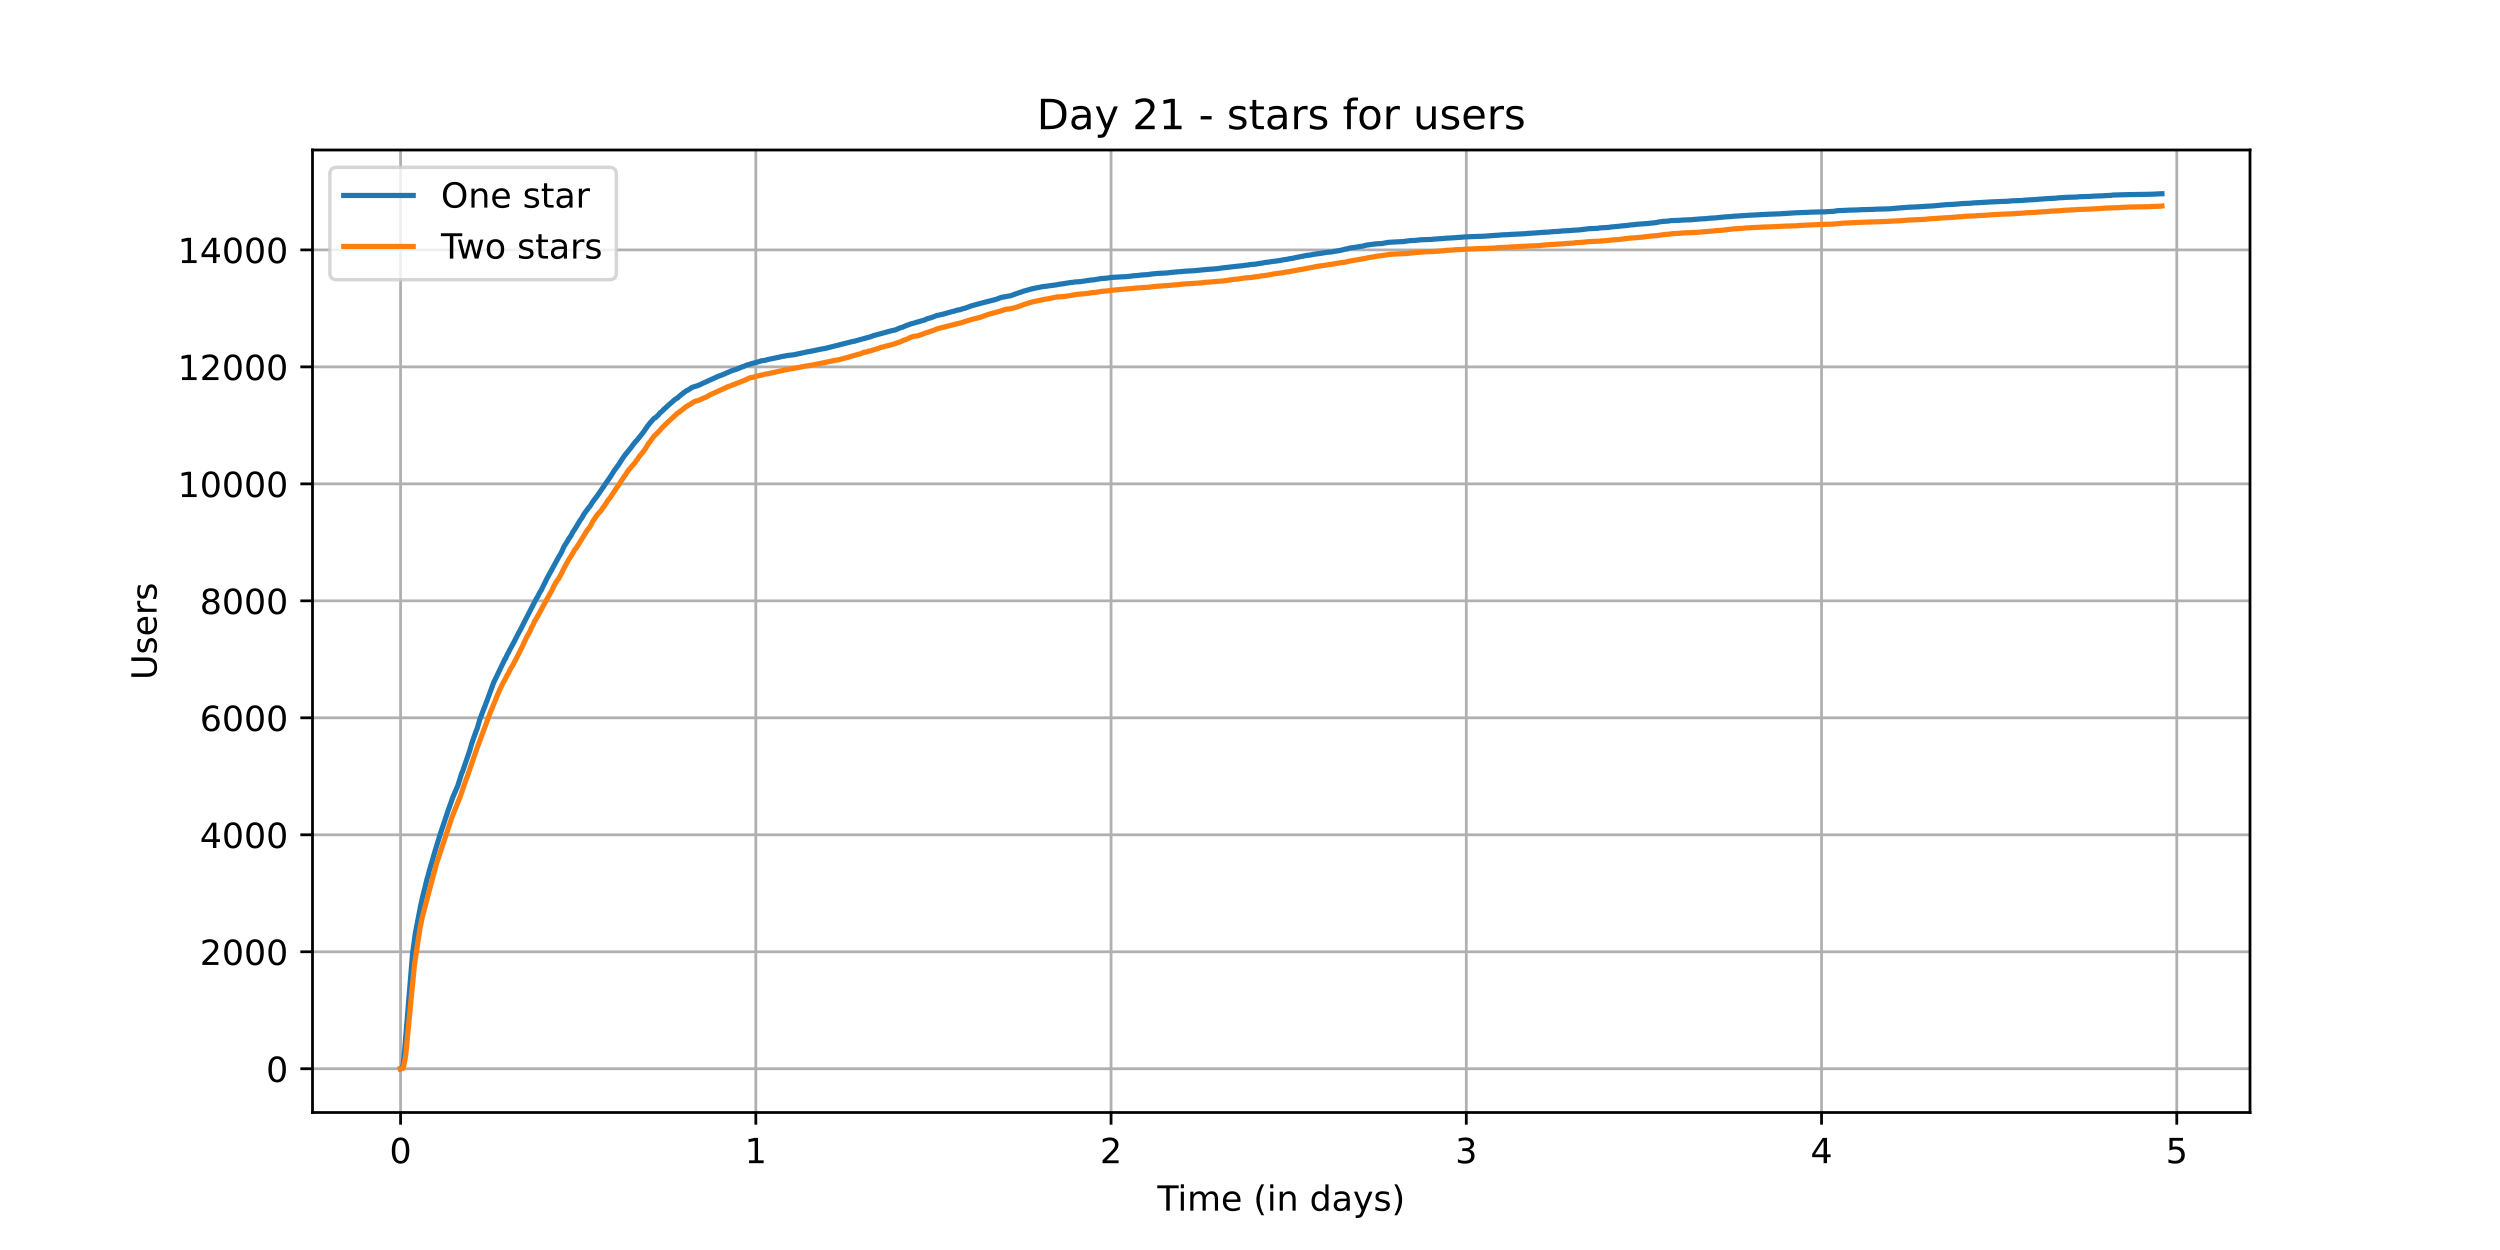 <?xml version="1.0" encoding="utf-8" standalone="no"?>
<!DOCTYPE svg PUBLIC "-//W3C//DTD SVG 1.1//EN"
  "http://www.w3.org/Graphics/SVG/1.1/DTD/svg11.dtd">
<!-- Created with matplotlib (https://matplotlib.org/) -->
<svg height="360pt" version="1.1" viewBox="0 0 720 360" width="720pt" xmlns="http://www.w3.org/2000/svg" xmlns:xlink="http://www.w3.org/1999/xlink">
 <defs>
  <style type="text/css">*{stroke-linecap:butt;stroke-linejoin:round;}</style>
 </defs>
 <g id="figure_1">
  <g id="patch_1">
   <path d="M 0 360 
L 720 360 
L 720 0 
L 0 0 
z
" style="fill:#ffffff;"/>
  </g>
  <g id="axes_1">
   <g id="patch_2">
    <path d="M 90 320.4 
L 648 320.4 
L 648 43.2 
L 90 43.2 
z
" style="fill:#ffffff;"/>
   </g>
   <g id="matplotlib.axis_1">
    <g id="xtick_1">
     <g id="line2d_1">
      <path clip-path="url(#pc4b1efb77f)" d="M 115.364 320.4 
L 115.364 43.2 
" style="fill:none;stroke:#b0b0b0;stroke-linecap:square;stroke-width:0.8;"/>
     </g>
     <g id="line2d_2">
      <defs>
       <path d="M 0 0 
L 0 3.5 
" id="maa2ecc9aa2" style="stroke:#000000;stroke-width:0.8;"/>
      </defs>
      <g>
       <use style="stroke:#000000;stroke-width:0.8;" x="115.364" xlink:href="#maa2ecc9aa2" y="320.4"/>
      </g>
     </g>
     <g id="text_1">
      <!-- 0 -->
      <g transform="translate(112.182 334.998)scale(0.1 -0.1)">
       <defs>
        <path d="M 31.781 66.406 
Q 24.172 66.406 20.328 58.906 
Q 16.5 51.422 16.5 36.375 
Q 16.5 21.391 20.328 13.891 
Q 24.172 6.391 31.781 6.391 
Q 39.453 6.391 43.281 13.891 
Q 47.125 21.391 47.125 36.375 
Q 47.125 51.422 43.281 58.906 
Q 39.453 66.406 31.781 66.406 
z
M 31.781 74.219 
Q 44.047 74.219 50.516 64.516 
Q 56.984 54.828 56.984 36.375 
Q 56.984 17.969 50.516 8.266 
Q 44.047 -1.422 31.781 -1.422 
Q 19.531 -1.422 13.062 8.266 
Q 6.594 17.969 6.594 36.375 
Q 6.594 54.828 13.062 64.516 
Q 19.531 74.219 31.781 74.219 
z
" id="DejaVuSans-48"/>
       </defs>
       <use xlink:href="#DejaVuSans-48"/>
      </g>
     </g>
    </g>
    <g id="xtick_2">
     <g id="line2d_3">
      <path clip-path="url(#pc4b1efb77f)" d="M 217.674 320.4 
L 217.674 43.2 
" style="fill:none;stroke:#b0b0b0;stroke-linecap:square;stroke-width:0.8;"/>
     </g>
     <g id="line2d_4">
      <g>
       <use style="stroke:#000000;stroke-width:0.8;" x="217.674" xlink:href="#maa2ecc9aa2" y="320.4"/>
      </g>
     </g>
     <g id="text_2">
      <!-- 1 -->
      <g transform="translate(214.492 334.998)scale(0.1 -0.1)">
       <defs>
        <path d="M 12.406 8.297 
L 28.516 8.297 
L 28.516 63.922 
L 10.984 60.406 
L 10.984 69.391 
L 28.422 72.906 
L 38.281 72.906 
L 38.281 8.297 
L 54.391 8.297 
L 54.391 0 
L 12.406 0 
z
" id="DejaVuSans-49"/>
       </defs>
       <use xlink:href="#DejaVuSans-49"/>
      </g>
     </g>
    </g>
    <g id="xtick_3">
     <g id="line2d_5">
      <path clip-path="url(#pc4b1efb77f)" d="M 319.984 320.4 
L 319.984 43.2 
" style="fill:none;stroke:#b0b0b0;stroke-linecap:square;stroke-width:0.8;"/>
     </g>
     <g id="line2d_6">
      <g>
       <use style="stroke:#000000;stroke-width:0.8;" x="319.984" xlink:href="#maa2ecc9aa2" y="320.4"/>
      </g>
     </g>
     <g id="text_3">
      <!-- 2 -->
      <g transform="translate(316.802 334.998)scale(0.1 -0.1)">
       <defs>
        <path d="M 19.188 8.297 
L 53.609 8.297 
L 53.609 0 
L 7.328 0 
L 7.328 8.297 
Q 12.938 14.109 22.625 23.891 
Q 32.328 33.688 34.812 36.531 
Q 39.547 41.844 41.422 45.531 
Q 43.312 49.219 43.312 52.781 
Q 43.312 58.594 39.234 62.25 
Q 35.156 65.922 28.609 65.922 
Q 23.969 65.922 18.812 64.312 
Q 13.672 62.703 7.812 59.422 
L 7.812 69.391 
Q 13.766 71.781 18.938 73 
Q 24.125 74.219 28.422 74.219 
Q 39.75 74.219 46.484 68.547 
Q 53.219 62.891 53.219 53.422 
Q 53.219 48.922 51.531 44.891 
Q 49.859 40.875 45.406 35.406 
Q 44.188 33.984 37.641 27.219 
Q 31.109 20.453 19.188 8.297 
z
" id="DejaVuSans-50"/>
       </defs>
       <use xlink:href="#DejaVuSans-50"/>
      </g>
     </g>
    </g>
    <g id="xtick_4">
     <g id="line2d_7">
      <path clip-path="url(#pc4b1efb77f)" d="M 422.294 320.4 
L 422.294 43.2 
" style="fill:none;stroke:#b0b0b0;stroke-linecap:square;stroke-width:0.8;"/>
     </g>
     <g id="line2d_8">
      <g>
       <use style="stroke:#000000;stroke-width:0.8;" x="422.294" xlink:href="#maa2ecc9aa2" y="320.4"/>
      </g>
     </g>
     <g id="text_4">
      <!-- 3 -->
      <g transform="translate(419.112 334.998)scale(0.1 -0.1)">
       <defs>
        <path d="M 40.578 39.312 
Q 47.656 37.797 51.625 33 
Q 55.609 28.219 55.609 21.188 
Q 55.609 10.406 48.188 4.484 
Q 40.766 -1.422 27.094 -1.422 
Q 22.516 -1.422 17.656 -0.516 
Q 12.797 0.391 7.625 2.203 
L 7.625 11.719 
Q 11.719 9.328 16.594 8.109 
Q 21.484 6.891 26.812 6.891 
Q 36.078 6.891 40.938 10.547 
Q 45.797 14.203 45.797 21.188 
Q 45.797 27.641 41.281 31.266 
Q 36.766 34.906 28.719 34.906 
L 20.219 34.906 
L 20.219 43.016 
L 29.109 43.016 
Q 36.375 43.016 40.234 45.922 
Q 44.094 48.828 44.094 54.297 
Q 44.094 59.906 40.109 62.906 
Q 36.141 65.922 28.719 65.922 
Q 24.656 65.922 20.016 65.031 
Q 15.375 64.156 9.812 62.312 
L 9.812 71.094 
Q 15.438 72.656 20.344 73.438 
Q 25.25 74.219 29.594 74.219 
Q 40.828 74.219 47.359 69.109 
Q 53.906 64.016 53.906 55.328 
Q 53.906 49.266 50.438 45.094 
Q 46.969 40.922 40.578 39.312 
z
" id="DejaVuSans-51"/>
       </defs>
       <use xlink:href="#DejaVuSans-51"/>
      </g>
     </g>
    </g>
    <g id="xtick_5">
     <g id="line2d_9">
      <path clip-path="url(#pc4b1efb77f)" d="M 524.604 320.4 
L 524.604 43.2 
" style="fill:none;stroke:#b0b0b0;stroke-linecap:square;stroke-width:0.8;"/>
     </g>
     <g id="line2d_10">
      <g>
       <use style="stroke:#000000;stroke-width:0.8;" x="524.604" xlink:href="#maa2ecc9aa2" y="320.4"/>
      </g>
     </g>
     <g id="text_5">
      <!-- 4 -->
      <g transform="translate(521.422 334.998)scale(0.1 -0.1)">
       <defs>
        <path d="M 37.797 64.312 
L 12.891 25.391 
L 37.797 25.391 
z
M 35.203 72.906 
L 47.609 72.906 
L 47.609 25.391 
L 58.016 25.391 
L 58.016 17.188 
L 47.609 17.188 
L 47.609 0 
L 37.797 0 
L 37.797 17.188 
L 4.891 17.188 
L 4.891 26.703 
z
" id="DejaVuSans-52"/>
       </defs>
       <use xlink:href="#DejaVuSans-52"/>
      </g>
     </g>
    </g>
    <g id="xtick_6">
     <g id="line2d_11">
      <path clip-path="url(#pc4b1efb77f)" d="M 626.913 320.4 
L 626.913 43.2 
" style="fill:none;stroke:#b0b0b0;stroke-linecap:square;stroke-width:0.8;"/>
     </g>
     <g id="line2d_12">
      <g>
       <use style="stroke:#000000;stroke-width:0.8;" x="626.913" xlink:href="#maa2ecc9aa2" y="320.4"/>
      </g>
     </g>
     <g id="text_6">
      <!-- 5 -->
      <g transform="translate(623.732 334.998)scale(0.1 -0.1)">
       <defs>
        <path d="M 10.797 72.906 
L 49.516 72.906 
L 49.516 64.594 
L 19.828 64.594 
L 19.828 46.734 
Q 21.969 47.469 24.109 47.828 
Q 26.266 48.188 28.422 48.188 
Q 40.625 48.188 47.75 41.5 
Q 54.891 34.812 54.891 23.391 
Q 54.891 11.625 47.562 5.094 
Q 40.234 -1.422 26.906 -1.422 
Q 22.312 -1.422 17.547 -0.641 
Q 12.797 0.141 7.719 1.703 
L 7.719 11.625 
Q 12.109 9.234 16.797 8.062 
Q 21.484 6.891 26.703 6.891 
Q 35.156 6.891 40.078 11.328 
Q 45.016 15.766 45.016 23.391 
Q 45.016 31 40.078 35.438 
Q 35.156 39.891 26.703 39.891 
Q 22.75 39.891 18.812 39.016 
Q 14.891 38.141 10.797 36.281 
z
" id="DejaVuSans-53"/>
       </defs>
       <use xlink:href="#DejaVuSans-53"/>
      </g>
     </g>
    </g>
    <g id="text_7">
     <!-- Time (in days) -->
     <g transform="translate(333.327 348.677)scale(0.1 -0.1)">
      <defs>
       <path d="M -0.297 72.906 
L 61.375 72.906 
L 61.375 64.594 
L 35.5 64.594 
L 35.5 0 
L 25.594 0 
L 25.594 64.594 
L -0.297 64.594 
z
" id="DejaVuSans-84"/>
       <path d="M 9.422 54.688 
L 18.406 54.688 
L 18.406 0 
L 9.422 0 
z
M 9.422 75.984 
L 18.406 75.984 
L 18.406 64.594 
L 9.422 64.594 
z
" id="DejaVuSans-105"/>
       <path d="M 52 44.188 
Q 55.375 50.25 60.062 53.125 
Q 64.75 56 71.094 56 
Q 79.641 56 84.281 50.016 
Q 88.922 44.047 88.922 33.016 
L 88.922 0 
L 79.891 0 
L 79.891 32.719 
Q 79.891 40.578 77.094 44.375 
Q 74.312 48.188 68.609 48.188 
Q 61.625 48.188 57.562 43.547 
Q 53.516 38.922 53.516 30.906 
L 53.516 0 
L 44.484 0 
L 44.484 32.719 
Q 44.484 40.625 41.703 44.406 
Q 38.922 48.188 33.109 48.188 
Q 26.219 48.188 22.156 43.531 
Q 18.109 38.875 18.109 30.906 
L 18.109 0 
L 9.078 0 
L 9.078 54.688 
L 18.109 54.688 
L 18.109 46.188 
Q 21.188 51.219 25.484 53.609 
Q 29.781 56 35.688 56 
Q 41.656 56 45.828 52.969 
Q 50 49.953 52 44.188 
z
" id="DejaVuSans-109"/>
       <path d="M 56.203 29.594 
L 56.203 25.203 
L 14.891 25.203 
Q 15.484 15.922 20.484 11.062 
Q 25.484 6.203 34.422 6.203 
Q 39.594 6.203 44.453 7.469 
Q 49.312 8.734 54.109 11.281 
L 54.109 2.781 
Q 49.266 0.734 44.188 -0.344 
Q 39.109 -1.422 33.891 -1.422 
Q 20.797 -1.422 13.156 6.188 
Q 5.516 13.812 5.516 26.812 
Q 5.516 40.234 12.766 48.109 
Q 20.016 56 32.328 56 
Q 43.359 56 49.781 48.891 
Q 56.203 41.797 56.203 29.594 
z
M 47.219 32.234 
Q 47.125 39.594 43.094 43.984 
Q 39.062 48.391 32.422 48.391 
Q 24.906 48.391 20.391 44.141 
Q 15.875 39.891 15.188 32.172 
z
" id="DejaVuSans-101"/>
       <path id="DejaVuSans-32"/>
       <path d="M 31 75.875 
Q 24.469 64.656 21.281 53.656 
Q 18.109 42.672 18.109 31.391 
Q 18.109 20.125 21.312 9.062 
Q 24.516 -2 31 -13.188 
L 23.188 -13.188 
Q 15.875 -1.703 12.234 9.375 
Q 8.594 20.453 8.594 31.391 
Q 8.594 42.281 12.203 53.312 
Q 15.828 64.359 23.188 75.875 
z
" id="DejaVuSans-40"/>
       <path d="M 54.891 33.016 
L 54.891 0 
L 45.906 0 
L 45.906 32.719 
Q 45.906 40.484 42.875 44.328 
Q 39.844 48.188 33.797 48.188 
Q 26.516 48.188 22.312 43.547 
Q 18.109 38.922 18.109 30.906 
L 18.109 0 
L 9.078 0 
L 9.078 54.688 
L 18.109 54.688 
L 18.109 46.188 
Q 21.344 51.125 25.703 53.562 
Q 30.078 56 35.797 56 
Q 45.219 56 50.047 50.172 
Q 54.891 44.344 54.891 33.016 
z
" id="DejaVuSans-110"/>
       <path d="M 45.406 46.391 
L 45.406 75.984 
L 54.391 75.984 
L 54.391 0 
L 45.406 0 
L 45.406 8.203 
Q 42.578 3.328 38.25 0.953 
Q 33.938 -1.422 27.875 -1.422 
Q 17.969 -1.422 11.734 6.484 
Q 5.516 14.406 5.516 27.297 
Q 5.516 40.188 11.734 48.094 
Q 17.969 56 27.875 56 
Q 33.938 56 38.25 53.625 
Q 42.578 51.266 45.406 46.391 
z
M 14.797 27.297 
Q 14.797 17.391 18.875 11.75 
Q 22.953 6.109 30.078 6.109 
Q 37.203 6.109 41.297 11.75 
Q 45.406 17.391 45.406 27.297 
Q 45.406 37.203 41.297 42.844 
Q 37.203 48.484 30.078 48.484 
Q 22.953 48.484 18.875 42.844 
Q 14.797 37.203 14.797 27.297 
z
" id="DejaVuSans-100"/>
       <path d="M 34.281 27.484 
Q 23.391 27.484 19.188 25 
Q 14.984 22.516 14.984 16.5 
Q 14.984 11.719 18.141 8.906 
Q 21.297 6.109 26.703 6.109 
Q 34.188 6.109 38.703 11.406 
Q 43.219 16.703 43.219 25.484 
L 43.219 27.484 
z
M 52.203 31.203 
L 52.203 0 
L 43.219 0 
L 43.219 8.297 
Q 40.141 3.328 35.547 0.953 
Q 30.953 -1.422 24.312 -1.422 
Q 15.922 -1.422 10.953 3.297 
Q 6 8.016 6 15.922 
Q 6 25.141 12.172 29.828 
Q 18.359 34.516 30.609 34.516 
L 43.219 34.516 
L 43.219 35.406 
Q 43.219 41.609 39.141 45 
Q 35.062 48.391 27.688 48.391 
Q 23 48.391 18.547 47.266 
Q 14.109 46.141 10.016 43.891 
L 10.016 52.203 
Q 14.938 54.109 19.578 55.047 
Q 24.219 56 28.609 56 
Q 40.484 56 46.344 49.844 
Q 52.203 43.703 52.203 31.203 
z
" id="DejaVuSans-97"/>
       <path d="M 32.172 -5.078 
Q 28.375 -14.844 24.75 -17.812 
Q 21.141 -20.797 15.094 -20.797 
L 7.906 -20.797 
L 7.906 -13.281 
L 13.188 -13.281 
Q 16.891 -13.281 18.938 -11.516 
Q 21 -9.766 23.484 -3.219 
L 25.094 0.875 
L 2.984 54.688 
L 12.5 54.688 
L 29.594 11.922 
L 46.688 54.688 
L 56.203 54.688 
z
" id="DejaVuSans-121"/>
       <path d="M 44.281 53.078 
L 44.281 44.578 
Q 40.484 46.531 36.375 47.5 
Q 32.281 48.484 27.875 48.484 
Q 21.188 48.484 17.844 46.438 
Q 14.5 44.391 14.5 40.281 
Q 14.5 37.156 16.891 35.375 
Q 19.281 33.594 26.516 31.984 
L 29.594 31.297 
Q 39.156 29.25 43.188 25.516 
Q 47.219 21.781 47.219 15.094 
Q 47.219 7.469 41.188 3.016 
Q 35.156 -1.422 24.609 -1.422 
Q 20.219 -1.422 15.453 -0.562 
Q 10.688 0.297 5.422 2 
L 5.422 11.281 
Q 10.406 8.688 15.234 7.391 
Q 20.062 6.109 24.812 6.109 
Q 31.156 6.109 34.562 8.281 
Q 37.984 10.453 37.984 14.406 
Q 37.984 18.062 35.516 20.016 
Q 33.062 21.969 24.703 23.781 
L 21.578 24.516 
Q 13.234 26.266 9.516 29.906 
Q 5.812 33.547 5.812 39.891 
Q 5.812 47.609 11.281 51.797 
Q 16.75 56 26.812 56 
Q 31.781 56 36.172 55.266 
Q 40.578 54.547 44.281 53.078 
z
" id="DejaVuSans-115"/>
       <path d="M 8.016 75.875 
L 15.828 75.875 
Q 23.141 64.359 26.781 53.312 
Q 30.422 42.281 30.422 31.391 
Q 30.422 20.453 26.781 9.375 
Q 23.141 -1.703 15.828 -13.188 
L 8.016 -13.188 
Q 14.5 -2 17.703 9.062 
Q 20.906 20.125 20.906 31.391 
Q 20.906 42.672 17.703 53.656 
Q 14.5 64.656 8.016 75.875 
z
" id="DejaVuSans-41"/>
      </defs>
      <use xlink:href="#DejaVuSans-84"/>
      <use x="57.959" xlink:href="#DejaVuSans-105"/>
      <use x="85.742" xlink:href="#DejaVuSans-109"/>
      <use x="183.154" xlink:href="#DejaVuSans-101"/>
      <use x="244.678" xlink:href="#DejaVuSans-32"/>
      <use x="276.465" xlink:href="#DejaVuSans-40"/>
      <use x="315.479" xlink:href="#DejaVuSans-105"/>
      <use x="343.262" xlink:href="#DejaVuSans-110"/>
      <use x="406.641" xlink:href="#DejaVuSans-32"/>
      <use x="438.428" xlink:href="#DejaVuSans-100"/>
      <use x="501.904" xlink:href="#DejaVuSans-97"/>
      <use x="563.184" xlink:href="#DejaVuSans-121"/>
      <use x="622.363" xlink:href="#DejaVuSans-115"/>
      <use x="674.463" xlink:href="#DejaVuSans-41"/>
     </g>
    </g>
   </g>
   <g id="matplotlib.axis_2">
    <g id="ytick_1">
     <g id="line2d_13">
      <path clip-path="url(#pc4b1efb77f)" d="M 90 307.8 
L 648 307.8 
" style="fill:none;stroke:#b0b0b0;stroke-linecap:square;stroke-width:0.8;"/>
     </g>
     <g id="line2d_14">
      <defs>
       <path d="M 0 0 
L -3.5 0 
" id="m8844f84d2e" style="stroke:#000000;stroke-width:0.8;"/>
      </defs>
      <g>
       <use style="stroke:#000000;stroke-width:0.8;" x="90" xlink:href="#m8844f84d2e" y="307.8"/>
      </g>
     </g>
     <g id="text_8">
      <!-- 0 -->
      <g transform="translate(76.638 311.599)scale(0.1 -0.1)">
       <use xlink:href="#DejaVuSans-48"/>
      </g>
     </g>
    </g>
    <g id="ytick_2">
     <g id="line2d_15">
      <path clip-path="url(#pc4b1efb77f)" d="M 90 274.11 
L 648 274.11 
" style="fill:none;stroke:#b0b0b0;stroke-linecap:square;stroke-width:0.8;"/>
     </g>
     <g id="line2d_16">
      <g>
       <use style="stroke:#000000;stroke-width:0.8;" x="90" xlink:href="#m8844f84d2e" y="274.11"/>
      </g>
     </g>
     <g id="text_9">
      <!-- 2000 -->
      <g transform="translate(57.55 277.909)scale(0.1 -0.1)">
       <use xlink:href="#DejaVuSans-50"/>
       <use x="63.623" xlink:href="#DejaVuSans-48"/>
       <use x="127.246" xlink:href="#DejaVuSans-48"/>
       <use x="190.869" xlink:href="#DejaVuSans-48"/>
      </g>
     </g>
    </g>
    <g id="ytick_3">
     <g id="line2d_17">
      <path clip-path="url(#pc4b1efb77f)" d="M 90 240.42 
L 648 240.42 
" style="fill:none;stroke:#b0b0b0;stroke-linecap:square;stroke-width:0.8;"/>
     </g>
     <g id="line2d_18">
      <g>
       <use style="stroke:#000000;stroke-width:0.8;" x="90" xlink:href="#m8844f84d2e" y="240.42"/>
      </g>
     </g>
     <g id="text_10">
      <!-- 4000 -->
      <g transform="translate(57.55 244.22)scale(0.1 -0.1)">
       <use xlink:href="#DejaVuSans-52"/>
       <use x="63.623" xlink:href="#DejaVuSans-48"/>
       <use x="127.246" xlink:href="#DejaVuSans-48"/>
       <use x="190.869" xlink:href="#DejaVuSans-48"/>
      </g>
     </g>
    </g>
    <g id="ytick_4">
     <g id="line2d_19">
      <path clip-path="url(#pc4b1efb77f)" d="M 90 206.73 
L 648 206.73 
" style="fill:none;stroke:#b0b0b0;stroke-linecap:square;stroke-width:0.8;"/>
     </g>
     <g id="line2d_20">
      <g>
       <use style="stroke:#000000;stroke-width:0.8;" x="90" xlink:href="#m8844f84d2e" y="206.73"/>
      </g>
     </g>
     <g id="text_11">
      <!-- 6000 -->
      <g transform="translate(57.55 210.53)scale(0.1 -0.1)">
       <defs>
        <path d="M 33.016 40.375 
Q 26.375 40.375 22.484 35.828 
Q 18.609 31.297 18.609 23.391 
Q 18.609 15.531 22.484 10.953 
Q 26.375 6.391 33.016 6.391 
Q 39.656 6.391 43.531 10.953 
Q 47.406 15.531 47.406 23.391 
Q 47.406 31.297 43.531 35.828 
Q 39.656 40.375 33.016 40.375 
z
M 52.594 71.297 
L 52.594 62.312 
Q 48.875 64.062 45.094 64.984 
Q 41.312 65.922 37.594 65.922 
Q 27.828 65.922 22.672 59.328 
Q 17.531 52.734 16.797 39.406 
Q 19.672 43.656 24.016 45.922 
Q 28.375 48.188 33.594 48.188 
Q 44.578 48.188 50.953 41.516 
Q 57.328 34.859 57.328 23.391 
Q 57.328 12.156 50.688 5.359 
Q 44.047 -1.422 33.016 -1.422 
Q 20.359 -1.422 13.672 8.266 
Q 6.984 17.969 6.984 36.375 
Q 6.984 53.656 15.188 63.938 
Q 23.391 74.219 37.203 74.219 
Q 40.922 74.219 44.703 73.484 
Q 48.484 72.75 52.594 71.297 
z
" id="DejaVuSans-54"/>
       </defs>
       <use xlink:href="#DejaVuSans-54"/>
       <use x="63.623" xlink:href="#DejaVuSans-48"/>
       <use x="127.246" xlink:href="#DejaVuSans-48"/>
       <use x="190.869" xlink:href="#DejaVuSans-48"/>
      </g>
     </g>
    </g>
    <g id="ytick_5">
     <g id="line2d_21">
      <path clip-path="url(#pc4b1efb77f)" d="M 90 173.041 
L 648 173.041 
" style="fill:none;stroke:#b0b0b0;stroke-linecap:square;stroke-width:0.8;"/>
     </g>
     <g id="line2d_22">
      <g>
       <use style="stroke:#000000;stroke-width:0.8;" x="90" xlink:href="#m8844f84d2e" y="173.041"/>
      </g>
     </g>
     <g id="text_12">
      <!-- 8000 -->
      <g transform="translate(57.55 176.84)scale(0.1 -0.1)">
       <defs>
        <path d="M 31.781 34.625 
Q 24.75 34.625 20.719 30.859 
Q 16.703 27.094 16.703 20.516 
Q 16.703 13.922 20.719 10.156 
Q 24.75 6.391 31.781 6.391 
Q 38.812 6.391 42.859 10.172 
Q 46.922 13.969 46.922 20.516 
Q 46.922 27.094 42.891 30.859 
Q 38.875 34.625 31.781 34.625 
z
M 21.922 38.812 
Q 15.578 40.375 12.031 44.719 
Q 8.5 49.078 8.5 55.328 
Q 8.5 64.062 14.719 69.141 
Q 20.953 74.219 31.781 74.219 
Q 42.672 74.219 48.875 69.141 
Q 55.078 64.062 55.078 55.328 
Q 55.078 49.078 51.531 44.719 
Q 48 40.375 41.703 38.812 
Q 48.828 37.156 52.797 32.312 
Q 56.781 27.484 56.781 20.516 
Q 56.781 9.906 50.312 4.234 
Q 43.844 -1.422 31.781 -1.422 
Q 19.734 -1.422 13.25 4.234 
Q 6.781 9.906 6.781 20.516 
Q 6.781 27.484 10.781 32.312 
Q 14.797 37.156 21.922 38.812 
z
M 18.312 54.391 
Q 18.312 48.734 21.844 45.562 
Q 25.391 42.391 31.781 42.391 
Q 38.141 42.391 41.719 45.562 
Q 45.312 48.734 45.312 54.391 
Q 45.312 60.062 41.719 63.234 
Q 38.141 66.406 31.781 66.406 
Q 25.391 66.406 21.844 63.234 
Q 18.312 60.062 18.312 54.391 
z
" id="DejaVuSans-56"/>
       </defs>
       <use xlink:href="#DejaVuSans-56"/>
       <use x="63.623" xlink:href="#DejaVuSans-48"/>
       <use x="127.246" xlink:href="#DejaVuSans-48"/>
       <use x="190.869" xlink:href="#DejaVuSans-48"/>
      </g>
     </g>
    </g>
    <g id="ytick_6">
     <g id="line2d_23">
      <path clip-path="url(#pc4b1efb77f)" d="M 90 139.351 
L 648 139.351 
" style="fill:none;stroke:#b0b0b0;stroke-linecap:square;stroke-width:0.8;"/>
     </g>
     <g id="line2d_24">
      <g>
       <use style="stroke:#000000;stroke-width:0.8;" x="90" xlink:href="#m8844f84d2e" y="139.351"/>
      </g>
     </g>
     <g id="text_13">
      <!-- 10000 -->
      <g transform="translate(51.188 143.15)scale(0.1 -0.1)">
       <use xlink:href="#DejaVuSans-49"/>
       <use x="63.623" xlink:href="#DejaVuSans-48"/>
       <use x="127.246" xlink:href="#DejaVuSans-48"/>
       <use x="190.869" xlink:href="#DejaVuSans-48"/>
       <use x="254.492" xlink:href="#DejaVuSans-48"/>
      </g>
     </g>
    </g>
    <g id="ytick_7">
     <g id="line2d_25">
      <path clip-path="url(#pc4b1efb77f)" d="M 90 105.661 
L 648 105.661 
" style="fill:none;stroke:#b0b0b0;stroke-linecap:square;stroke-width:0.8;"/>
     </g>
     <g id="line2d_26">
      <g>
       <use style="stroke:#000000;stroke-width:0.8;" x="90" xlink:href="#m8844f84d2e" y="105.661"/>
      </g>
     </g>
     <g id="text_14">
      <!-- 12000 -->
      <g transform="translate(51.188 109.46)scale(0.1 -0.1)">
       <use xlink:href="#DejaVuSans-49"/>
       <use x="63.623" xlink:href="#DejaVuSans-50"/>
       <use x="127.246" xlink:href="#DejaVuSans-48"/>
       <use x="190.869" xlink:href="#DejaVuSans-48"/>
       <use x="254.492" xlink:href="#DejaVuSans-48"/>
      </g>
     </g>
    </g>
    <g id="ytick_8">
     <g id="line2d_27">
      <path clip-path="url(#pc4b1efb77f)" d="M 90 71.971 
L 648 71.971 
" style="fill:none;stroke:#b0b0b0;stroke-linecap:square;stroke-width:0.8;"/>
     </g>
     <g id="line2d_28">
      <g>
       <use style="stroke:#000000;stroke-width:0.8;" x="90" xlink:href="#m8844f84d2e" y="71.971"/>
      </g>
     </g>
     <g id="text_15">
      <!-- 14000 -->
      <g transform="translate(51.188 75.77)scale(0.1 -0.1)">
       <use xlink:href="#DejaVuSans-49"/>
       <use x="63.623" xlink:href="#DejaVuSans-52"/>
       <use x="127.246" xlink:href="#DejaVuSans-48"/>
       <use x="190.869" xlink:href="#DejaVuSans-48"/>
       <use x="254.492" xlink:href="#DejaVuSans-48"/>
      </g>
     </g>
    </g>
    <g id="text_16">
     <!-- Users -->
     <g transform="translate(45.108 195.801)rotate(-90)scale(0.1 -0.1)">
      <defs>
       <path d="M 8.688 72.906 
L 18.609 72.906 
L 18.609 28.609 
Q 18.609 16.891 22.844 11.734 
Q 27.094 6.594 36.625 6.594 
Q 46.094 6.594 50.344 11.734 
Q 54.594 16.891 54.594 28.609 
L 54.594 72.906 
L 64.5 72.906 
L 64.5 27.391 
Q 64.5 13.141 57.438 5.859 
Q 50.391 -1.422 36.625 -1.422 
Q 22.797 -1.422 15.734 5.859 
Q 8.688 13.141 8.688 27.391 
z
" id="DejaVuSans-85"/>
       <path d="M 41.109 46.297 
Q 39.594 47.172 37.812 47.578 
Q 36.031 48 33.891 48 
Q 26.266 48 22.188 43.047 
Q 18.109 38.094 18.109 28.812 
L 18.109 0 
L 9.078 0 
L 9.078 54.688 
L 18.109 54.688 
L 18.109 46.188 
Q 20.953 51.172 25.484 53.578 
Q 30.031 56 36.531 56 
Q 37.453 56 38.578 55.875 
Q 39.703 55.766 41.062 55.516 
z
" id="DejaVuSans-114"/>
      </defs>
      <use xlink:href="#DejaVuSans-85"/>
      <use x="73.193" xlink:href="#DejaVuSans-115"/>
      <use x="125.293" xlink:href="#DejaVuSans-101"/>
      <use x="186.816" xlink:href="#DejaVuSans-114"/>
      <use x="227.93" xlink:href="#DejaVuSans-115"/>
     </g>
    </g>
   </g>
   <g id="line2d_29">
    <path clip-path="url(#pc4b1efb77f)" d="M 115.364 307.8 
L 115.78 307.716 
L 115.85 307.648 
L 116.132 306.452 
L 116.484 303.168 
L 118.809 274.733 
L 119.584 268.972 
L 121.133 260.937 
L 121.766 258.057 
L 122.189 256.44 
L 123.033 252.97 
L 123.315 252.094 
L 123.597 250.915 
L 124.09 249.247 
L 124.441 248.118 
L 124.793 246.805 
L 125.708 243.756 
L 126.836 240.067 
L 127.187 239.056 
L 129.159 233.126 
L 129.3 232.773 
L 130.426 229.572 
L 130.637 229.101 
L 131.834 226.321 
L 132.608 223.845 
L 133.031 222.531 
L 133.242 222.16 
L 133.595 221.066 
L 134.932 217.191 
L 135.213 216.383 
L 135.847 214.176 
L 136.129 213.351 
L 137.185 210.369 
L 137.396 209.914 
L 138.176 207.236 
L 139.514 203.682 
L 139.584 203.597 
L 139.937 202.62 
L 140.218 201.896 
L 142.26 196.337 
L 142.401 196.118 
L 145.429 189.801 
L 145.57 189.717 
L 146.063 188.555 
L 146.415 187.965 
L 146.767 187.224 
L 148.105 184.765 
L 149.301 182.39 
L 149.794 181.514 
L 153.948 173.411 
L 154.37 172.62 
L 154.652 172.114 
L 154.863 171.861 
L 155.215 171.087 
L 155.568 170.413 
L 155.848 170.042 
L 156.764 168.156 
L 157.045 167.617 
L 157.397 166.842 
L 160.636 160.895 
L 160.777 160.66 
L 161.13 160.036 
L 161.41 159.598 
L 161.833 158.773 
L 162.045 158.301 
L 162.397 157.476 
L 163.523 155.69 
L 163.805 155.168 
L 164.438 154.275 
L 165.002 153.18 
L 165.494 152.49 
L 165.776 152.001 
L 165.987 151.681 
L 166.973 150.014 
L 167.607 149.104 
L 168.24 147.975 
L 169.719 145.988 
L 169.93 145.802 
L 170.494 144.842 
L 171.197 143.865 
L 171.55 143.41 
L 171.902 142.956 
L 175.916 137.11 
L 176.269 136.555 
L 176.972 135.426 
L 178.1 133.927 
L 179.157 132.242 
L 179.86 131.248 
L 180.072 130.962 
L 180.354 130.591 
L 180.636 130.271 
L 181.551 129.126 
L 181.904 128.688 
L 182.608 127.711 
L 183.242 126.97 
L 183.454 126.784 
L 185.426 124.291 
L 185.638 123.955 
L 185.779 123.786 
L 185.989 123.416 
L 186.13 123.264 
L 186.482 122.725 
L 187.54 121.411 
L 187.75 121.209 
L 188.103 120.771 
L 188.384 120.484 
L 188.737 120.333 
L 189.3 119.794 
L 189.582 119.541 
L 190.075 118.918 
L 190.428 118.648 
L 190.92 118.177 
L 191.061 118.042 
L 191.343 117.739 
L 191.695 117.469 
L 192.399 116.795 
L 194.442 115.01 
L 195.216 114.538 
L 195.569 114.168 
L 195.78 114.033 
L 196.344 113.528 
L 196.695 113.309 
L 196.907 113.056 
L 197.118 112.989 
L 197.752 112.483 
L 197.964 112.433 
L 198.315 112.247 
L 198.879 111.86 
L 199.302 111.574 
L 200.287 111.253 
L 200.569 111.169 
L 200.85 111.102 
L 201.273 110.9 
L 201.625 110.799 
L 201.978 110.597 
L 202.189 110.495 
L 207.19 108.221 
L 207.612 108.12 
L 209.724 107.211 
L 209.935 107.143 
L 210.499 106.874 
L 211.273 106.587 
L 211.555 106.52 
L 211.907 106.419 
L 213.738 105.661 
L 214.09 105.577 
L 214.583 105.341 
L 215.217 105.088 
L 215.639 105.004 
L 216.624 104.667 
L 217.047 104.583 
L 219.089 103.993 
L 219.301 103.892 
L 220.216 103.808 
L 220.709 103.673 
L 220.99 103.572 
L 223.947 102.966 
L 224.44 102.882 
L 224.791 102.747 
L 225.285 102.663 
L 225.496 102.612 
L 226.13 102.528 
L 226.623 102.41 
L 227.539 102.292 
L 228.524 102.191 
L 232.537 101.332 
L 233.17 101.231 
L 236.832 100.473 
L 237.536 100.372 
L 245.351 98.401 
L 245.563 98.35 
L 246.125 98.266 
L 246.83 98.047 
L 250.561 97.036 
L 251.687 96.615 
L 252.18 96.514 
L 252.814 96.312 
L 253.236 96.211 
L 255.207 95.672 
L 255.418 95.605 
L 255.841 95.503 
L 256.334 95.369 
L 256.615 95.284 
L 257.038 95.183 
L 257.531 95.099 
L 257.813 95.032 
L 259.361 94.375 
L 259.784 94.291 
L 261.333 93.634 
L 261.615 93.583 
L 261.966 93.398 
L 263.797 92.876 
L 264.079 92.775 
L 264.431 92.707 
L 264.713 92.606 
L 265.064 92.505 
L 266.402 92.118 
L 266.755 91.899 
L 268.446 91.393 
L 269.854 90.837 
L 270.418 90.753 
L 270.98 90.602 
L 271.403 90.534 
L 271.685 90.45 
L 274.149 89.759 
L 274.361 89.709 
L 274.784 89.625 
L 275.699 89.305 
L 276.404 89.22 
L 277.319 88.9 
L 277.812 88.799 
L 278.657 88.496 
L 279.713 88.109 
L 280.065 88.007 
L 281.967 87.485 
L 282.179 87.418 
L 286.967 86.188 
L 287.249 86.07 
L 288.376 85.649 
L 290.419 85.279 
L 290.983 85.194 
L 291.828 84.908 
L 292.039 84.807 
L 292.956 84.487 
L 293.237 84.386 
L 294.012 84.133 
L 294.294 84.066 
L 294.504 83.931 
L 296.688 83.325 
L 297.04 83.207 
L 300.279 82.55 
L 301.266 82.449 
L 302.393 82.28 
L 303.237 82.179 
L 304.365 82.011 
L 304.857 81.91 
L 305.21 81.842 
L 305.985 81.741 
L 306.336 81.691 
L 306.971 81.59 
L 308.309 81.371 
L 309.084 81.303 
L 309.365 81.219 
L 311.126 81.118 
L 312.393 80.916 
L 313.097 80.815 
L 314.153 80.663 
L 315.279 80.562 
L 315.773 80.444 
L 316.476 80.36 
L 316.969 80.242 
L 318.307 80.141 
L 319.011 80.074 
L 319.645 79.972 
L 319.997 79.905 
L 321.757 79.804 
L 322.32 79.77 
L 324.291 79.669 
L 324.996 79.602 
L 325.981 79.501 
L 326.263 79.433 
L 327.741 79.332 
L 328.727 79.198 
L 330.487 79.097 
L 330.769 79.063 
L 331.332 78.962 
L 332.107 78.878 
L 333.022 78.776 
L 333.656 78.726 
L 335.909 78.625 
L 336.684 78.541 
L 337.528 78.44 
L 338.232 78.372 
L 339.359 78.271 
L 339.851 78.254 
L 340.838 78.153 
L 341.541 78.086 
L 343.653 77.985 
L 344.358 77.917 
L 345.414 77.816 
L 346.189 77.732 
L 347.174 77.648 
L 347.527 77.597 
L 349.077 77.496 
L 349.71 77.446 
L 350.836 77.345 
L 351.897 77.176 
L 355.33 76.789 
L 356.176 76.688 
L 357.161 76.587 
L 357.794 76.536 
L 358.358 76.435 
L 358.639 76.401 
L 359.484 76.317 
L 359.907 76.216 
L 361.103 76.115 
L 361.808 76.048 
L 362.229 75.947 
L 363.215 75.812 
L 363.778 75.728 
L 364.272 75.593 
L 365.257 75.492 
L 366.383 75.323 
L 367.229 75.222 
L 368.285 75.071 
L 368.918 74.97 
L 369.129 74.919 
L 369.693 74.818 
L 370.819 74.649 
L 371.171 74.548 
L 372.298 74.38 
L 372.65 74.313 
L 372.931 74.228 
L 373.494 74.127 
L 376.452 73.538 
L 377.437 73.437 
L 377.93 73.319 
L 379.268 73.1 
L 380.254 72.999 
L 381.945 72.695 
L 383.001 72.594 
L 383.706 72.527 
L 384.058 72.426 
L 385.255 72.241 
L 385.888 72.14 
L 386.382 72.022 
L 386.805 71.921 
L 387.368 71.769 
L 388.072 71.668 
L 388.495 71.483 
L 389.622 71.314 
L 390.396 71.213 
L 391.805 70.977 
L 392.58 70.876 
L 392.932 70.741 
L 393.355 70.64 
L 393.778 70.556 
L 394.483 70.472 
L 394.765 70.438 
L 395.398 70.337 
L 396.244 70.236 
L 398.004 70.135 
L 399.835 69.798 
L 401.526 69.697 
L 402.09 69.663 
L 404.414 69.562 
L 404.837 69.461 
L 405.611 69.377 
L 405.964 69.31 
L 407.936 69.209 
L 408.289 69.158 
L 409.133 69.057 
L 412.373 68.956 
L 412.796 68.872 
L 413.359 68.838 
L 414.909 68.737 
L 415.543 68.686 
L 416.74 68.585 
L 417.233 68.568 
L 418.922 68.467 
L 419.556 68.417 
L 420.964 68.316 
L 421.668 68.248 
L 423.992 68.147 
L 424.484 68.13 
L 427.442 68.029 
L 428.076 67.979 
L 429.414 67.878 
L 430.047 67.827 
L 431.737 67.726 
L 432.512 67.642 
L 434.694 67.558 
L 435.046 67.507 
L 437.299 67.406 
L 437.792 67.389 
L 439.412 67.288 
L 440.186 67.204 
L 441.946 67.103 
L 442.509 67.069 
L 443.706 66.968 
L 444.34 66.918 
L 446.24 66.833 
L 446.452 66.783 
L 447.719 66.682 
L 448.212 66.665 
L 449.48 66.581 
L 449.832 66.513 
L 452.014 66.412 
L 452.789 66.328 
L 454.689 66.227 
L 455.676 66.092 
L 456.661 65.991 
L 457.647 65.856 
L 459.971 65.772 
L 460.252 65.739 
L 460.745 65.637 
L 461.309 65.604 
L 463.209 65.503 
L 463.632 65.418 
L 464.617 65.317 
L 465.322 65.25 
L 466.166 65.166 
L 466.448 65.132 
L 467.433 65.031 
L 468.068 64.98 
L 468.983 64.879 
L 469.405 64.795 
L 470.814 64.694 
L 471.235 64.61 
L 472.504 64.509 
L 473.066 64.475 
L 474.474 64.374 
L 475.319 64.273 
L 476.305 64.189 
L 476.658 64.138 
L 477.291 64.071 
L 477.573 63.936 
L 478.347 63.852 
L 478.629 63.784 
L 479.192 63.751 
L 480.53 63.667 
L 481.023 63.549 
L 483.771 63.448 
L 484.474 63.38 
L 487.151 63.279 
L 487.926 63.195 
L 489.264 63.094 
L 489.545 63.06 
L 491.446 62.959 
L 492.362 62.841 
L 494.194 62.74 
L 495.039 62.639 
L 496.095 62.538 
L 496.8 62.471 
L 498.491 62.37 
L 499.336 62.268 
L 501.167 62.167 
L 501.8 62.117 
L 503.491 62.016 
L 504.125 61.965 
L 506.378 61.864 
L 507.012 61.814 
L 509.195 61.713 
L 509.759 61.679 
L 512.718 61.578 
L 513.352 61.527 
L 515.111 61.426 
L 515.745 61.376 
L 517.365 61.275 
L 517.857 61.258 
L 520.744 61.157 
L 521.378 61.106 
L 525.673 61.005 
L 525.955 60.971 
L 527.996 60.87 
L 529.263 60.668 
L 531.798 60.567 
L 532.08 60.533 
L 535.319 60.449 
L 535.671 60.399 
L 539.544 60.298 
L 540.177 60.247 
L 543.98 60.146 
L 544.543 60.112 
L 545.529 60.011 
L 546.162 59.961 
L 547.431 59.86 
L 548.065 59.809 
L 549.191 59.725 
L 549.473 59.691 
L 551.726 59.59 
L 552.219 59.573 
L 553.838 59.472 
L 554.472 59.422 
L 556.373 59.321 
L 557.006 59.27 
L 558.204 59.169 
L 558.978 59.085 
L 560.104 58.984 
L 560.738 58.933 
L 562.639 58.849 
L 562.921 58.815 
L 564.329 58.714 
L 564.681 58.664 
L 565.244 58.63 
L 567.568 58.529 
L 568.413 58.428 
L 570.525 58.327 
L 571.088 58.293 
L 572.707 58.192 
L 573.271 58.158 
L 575.594 58.057 
L 576.087 58.04 
L 578.551 57.939 
L 579.396 57.838 
L 582.424 57.737 
L 583.27 57.636 
L 584.888 57.535 
L 585.382 57.518 
L 586.86 57.434 
L 587.213 57.367 
L 588.831 57.266 
L 589.536 57.198 
L 591.862 57.097 
L 592.778 56.979 
L 594.609 56.878 
L 594.891 56.844 
L 598.131 56.743 
L 598.905 56.659 
L 602.145 56.558 
L 602.849 56.491 
L 605.668 56.39 
L 606.301 56.339 
L 608.062 56.255 
L 608.483 56.171 
L 612.286 56.07 
L 612.78 56.053 
L 619.116 55.952 
L 619.609 55.935 
L 621.509 55.851 
L 621.791 55.817 
L 622.636 55.8 
L 622.636 55.8 
" style="fill:none;stroke:#1f77b4;stroke-linecap:square;stroke-width:1.5;"/>
   </g>
   <g id="line2d_30">
    <path clip-path="url(#pc4b1efb77f)" d="M 115.364 307.8 
L 115.991 307.716 
L 116.132 307.598 
L 116.696 304.886 
L 116.907 303.403 
L 117.47 297.407 
L 117.893 293.01 
L 118.598 285.666 
L 119.372 277.833 
L 120.921 267.574 
L 121.625 264.104 
L 125.708 248.708 
L 126.131 247.461 
L 130.215 235.215 
L 132.608 229.286 
L 132.89 228.41 
L 134.298 224.317 
L 134.65 223.441 
L 135.073 222.16 
L 135.284 221.554 
L 135.706 220.341 
L 137.185 216.079 
L 137.396 215.456 
L 141.415 204.642 
L 141.556 204.389 
L 143.317 200.026 
L 143.528 199.605 
L 143.951 198.561 
L 145.147 196.152 
L 145.288 195.983 
L 145.922 194.72 
L 146.134 194.282 
L 146.275 194.181 
L 147.049 192.581 
L 147.823 191.351 
L 148.105 190.694 
L 148.316 190.391 
L 149.513 188.033 
L 149.865 187.359 
L 150.427 186.18 
L 151.624 183.586 
L 152.681 181.733 
L 153.032 180.789 
L 153.525 179.964 
L 154.019 178.768 
L 154.089 178.751 
L 154.581 177.943 
L 157.891 171.861 
L 157.961 171.811 
L 158.243 171.238 
L 158.453 170.884 
L 158.946 170.009 
L 159.58 168.661 
L 160.495 167.111 
L 160.636 166.96 
L 160.848 166.707 
L 160.989 166.488 
L 161.833 164.905 
L 162.256 163.961 
L 163.453 161.788 
L 163.805 161.131 
L 164.368 160.289 
L 165.143 159.009 
L 165.494 158.352 
L 166.058 157.678 
L 169.156 152.658 
L 169.578 152.153 
L 170.001 151.547 
L 170.282 151.024 
L 170.705 150.148 
L 171.338 149.256 
L 171.761 148.582 
L 171.902 148.464 
L 172.184 148.026 
L 172.888 147.335 
L 173.169 146.965 
L 173.732 146.072 
L 173.873 146.005 
L 175.211 143.916 
L 175.352 143.815 
L 175.705 143.343 
L 176.057 142.804 
L 176.339 142.417 
L 176.69 141.844 
L 179.368 137.852 
L 179.86 137.06 
L 180.142 136.774 
L 180.706 135.813 
L 180.847 135.645 
L 181.2 135.173 
L 181.551 134.803 
L 181.974 134.28 
L 182.82 133.32 
L 183.454 132.394 
L 183.595 132.326 
L 184.018 131.568 
L 184.721 130.743 
L 185.215 130.137 
L 185.92 129.16 
L 186.764 127.745 
L 187.258 127.172 
L 187.75 126.414 
L 188.103 125.993 
L 188.384 125.589 
L 188.947 125.066 
L 189.723 124.275 
L 189.864 124.19 
L 190.287 123.651 
L 190.991 122.86 
L 191.202 122.657 
L 191.414 122.523 
L 191.695 122.203 
L 192.117 121.798 
L 192.329 121.579 
L 195.146 118.968 
L 195.357 118.884 
L 197.188 117.452 
L 197.541 117.149 
L 197.892 116.981 
L 198.386 116.627 
L 198.738 116.509 
L 199.02 116.273 
L 199.935 115.701 
L 200.146 115.599 
L 200.358 115.498 
L 200.922 115.397 
L 201.555 115.145 
L 203.81 114.151 
L 203.951 114.067 
L 204.161 113.864 
L 208.176 112.045 
L 208.739 111.809 
L 209.091 111.624 
L 209.373 111.456 
L 210.147 111.203 
L 210.781 110.95 
L 212.189 110.394 
L 212.963 110.108 
L 214.583 109.451 
L 214.865 109.35 
L 215.498 109.013 
L 216.062 108.777 
L 216.414 108.727 
L 217.047 108.626 
L 217.399 108.508 
L 218.103 108.289 
L 218.666 108.188 
L 219.16 108.053 
L 219.652 107.969 
L 220.356 107.75 
L 221.131 107.649 
L 226.975 106.352 
L 227.609 106.251 
L 228.313 106.183 
L 228.735 106.082 
L 231.834 105.459 
L 232.678 105.358 
L 235.072 104.903 
L 235.424 104.819 
L 235.776 104.768 
L 239.86 103.909 
L 240.14 103.825 
L 240.563 103.741 
L 241.478 103.64 
L 244.435 102.831 
L 244.788 102.713 
L 248.097 101.803 
L 248.73 101.467 
L 249.505 101.382 
L 249.717 101.298 
L 249.856 101.298 
L 250.068 101.13 
L 250.702 101.062 
L 251.053 100.944 
L 251.264 100.843 
L 251.828 100.692 
L 253.095 100.304 
L 253.659 100.035 
L 254.222 99.951 
L 254.997 99.698 
L 255.559 99.597 
L 256.123 99.445 
L 257.953 98.923 
L 258.235 98.805 
L 259.08 98.519 
L 259.292 98.434 
L 259.572 98.317 
L 259.995 98.114 
L 260.206 98.013 
L 261.121 97.693 
L 261.404 97.575 
L 261.615 97.491 
L 261.966 97.272 
L 262.953 96.918 
L 264.079 96.75 
L 264.502 96.649 
L 265.487 96.312 
L 265.769 96.194 
L 266.755 95.84 
L 267.108 95.739 
L 268.234 95.369 
L 269.149 95.032 
L 269.36 94.931 
L 269.854 94.712 
L 270.277 94.628 
L 270.488 94.543 
L 277.389 92.808 
L 277.883 92.589 
L 279.502 92.118 
L 279.783 92.033 
L 282.671 91.275 
L 282.953 91.141 
L 284.009 90.787 
L 284.362 90.635 
L 284.644 90.534 
L 288.376 89.524 
L 289.363 89.17 
L 289.715 89.069 
L 290.49 88.984 
L 291.195 88.883 
L 293.378 88.294 
L 293.589 88.142 
L 294.012 88.041 
L 294.575 87.822 
L 294.786 87.721 
L 295.139 87.62 
L 295.773 87.435 
L 296.054 87.334 
L 296.336 87.216 
L 296.758 87.132 
L 297.111 86.997 
L 300.984 86.171 
L 301.689 86.07 
L 304.295 85.548 
L 305.492 85.447 
L 305.985 85.43 
L 306.9 85.346 
L 307.182 85.279 
L 308.309 85.11 
L 308.802 85.009 
L 310.281 84.756 
L 311.76 84.655 
L 312.534 84.571 
L 313.449 84.47 
L 313.801 84.403 
L 314.153 84.335 
L 314.365 84.285 
L 315.561 84.217 
L 315.773 84.167 
L 316.406 84.083 
L 316.899 83.965 
L 317.814 83.864 
L 318.448 83.813 
L 319.433 83.712 
L 319.715 83.678 
L 320.489 83.577 
L 321.264 83.493 
L 322.391 83.392 
L 323.094 83.325 
L 324.361 83.224 
L 324.996 83.173 
L 326.192 83.072 
L 327.038 82.971 
L 328.445 82.87 
L 329.079 82.819 
L 330.91 82.735 
L 331.261 82.668 
L 331.966 82.567 
L 332.74 82.482 
L 334.359 82.381 
L 335.135 82.297 
L 336.894 82.196 
L 337.739 82.095 
L 339.218 81.994 
L 340.133 81.876 
L 341.259 81.775 
L 341.894 81.724 
L 343.724 81.623 
L 344.358 81.573 
L 345.907 81.472 
L 346.963 81.32 
L 348.583 81.219 
L 349.288 81.152 
L 350.485 81.051 
L 351.188 80.983 
L 352.373 80.916 
L 352.655 80.848 
L 353.5 80.747 
L 354.697 80.562 
L 355.26 80.461 
L 355.823 80.427 
L 356.738 80.343 
L 357.161 80.259 
L 358.499 80.04 
L 360.188 79.939 
L 361.526 79.72 
L 362.511 79.636 
L 363.075 79.467 
L 364.201 79.366 
L 365.539 79.147 
L 366.102 79.046 
L 366.595 78.928 
L 367.651 78.776 
L 368.496 78.675 
L 369.552 78.524 
L 369.975 78.423 
L 370.326 78.355 
L 371.03 78.288 
L 371.311 78.221 
L 373.494 77.816 
L 374.057 77.715 
L 375.325 77.513 
L 375.747 77.412 
L 377.719 77.041 
L 378.211 76.94 
L 378.634 76.856 
L 379.127 76.755 
L 380.325 76.57 
L 381.24 76.469 
L 382.86 76.182 
L 383.776 76.081 
L 385.888 75.694 
L 386.523 75.593 
L 387.156 75.542 
L 387.72 75.441 
L 388.354 75.256 
L 390.325 74.902 
L 390.96 74.818 
L 391.383 74.717 
L 392.016 74.616 
L 393.566 74.346 
L 393.848 74.245 
L 395.046 74.06 
L 395.609 73.976 
L 396.103 73.858 
L 396.807 73.757 
L 397.582 73.672 
L 398.286 73.571 
L 399.483 73.386 
L 399.976 73.285 
L 400.258 73.251 
L 402.09 73.15 
L 402.652 73.117 
L 405.119 73.016 
L 405.964 72.914 
L 407.02 72.813 
L 407.866 72.712 
L 409.415 72.611 
L 410.189 72.527 
L 413.077 72.426 
L 413.712 72.375 
L 415.12 72.274 
L 415.754 72.224 
L 416.176 72.156 
L 416.388 72.106 
L 418.5 72.005 
L 418.852 71.937 
L 421.317 71.836 
L 422.091 71.752 
L 424.625 71.668 
L 424.907 71.634 
L 428.286 71.533 
L 428.78 71.516 
L 430.751 71.415 
L 431.596 71.314 
L 434.342 71.213 
L 435.117 71.129 
L 437.229 71.028 
L 437.581 70.977 
L 439.834 70.893 
L 440.115 70.859 
L 442.72 70.758 
L 443.284 70.725 
L 444.199 70.624 
L 444.833 70.573 
L 445.678 70.472 
L 446.171 70.455 
L 447.93 70.354 
L 448.565 70.303 
L 450.325 70.202 
L 451.099 70.118 
L 452.93 70.017 
L 453.915 69.882 
L 455.817 69.781 
L 456.52 69.714 
L 457.294 69.613 
L 457.929 69.562 
L 460.604 69.461 
L 461.309 69.394 
L 462.435 69.293 
L 462.997 69.259 
L 463.843 69.158 
L 464.194 69.107 
L 465.884 69.006 
L 466.73 68.905 
L 467.645 68.804 
L 468.63 68.67 
L 469.476 68.568 
L 470.038 68.535 
L 471.447 68.434 
L 472.151 68.366 
L 473.419 68.265 
L 473.912 68.147 
L 475.109 68.046 
L 475.46 67.979 
L 477.079 67.878 
L 478.135 67.726 
L 478.699 67.642 
L 479.122 67.558 
L 480.53 67.457 
L 481.657 67.288 
L 483.7 67.187 
L 484.474 67.103 
L 486.87 67.002 
L 487.362 66.985 
L 489.264 66.884 
L 490.108 66.783 
L 491.517 66.682 
L 492.151 66.631 
L 493.348 66.53 
L 494.265 66.412 
L 495.954 66.311 
L 496.871 66.193 
L 497.786 66.092 
L 498.632 65.991 
L 499.688 65.89 
L 500.252 65.856 
L 502.153 65.755 
L 502.435 65.671 
L 504.407 65.57 
L 504.97 65.536 
L 507.083 65.435 
L 507.365 65.402 
L 510.676 65.301 
L 511.238 65.267 
L 513.281 65.166 
L 513.844 65.132 
L 517.294 65.031 
L 518.068 64.947 
L 520.252 64.846 
L 520.814 64.812 
L 523.209 64.711 
L 523.842 64.66 
L 527.503 64.559 
L 528.067 64.526 
L 529.263 64.425 
L 529.968 64.357 
L 530.812 64.256 
L 531.306 64.239 
L 533.84 64.138 
L 534.473 64.088 
L 537.15 63.987 
L 537.712 63.953 
L 541.375 63.852 
L 541.938 63.818 
L 544.543 63.717 
L 545.177 63.667 
L 547.572 63.566 
L 548.347 63.481 
L 549.473 63.38 
L 549.965 63.363 
L 552.289 63.262 
L 552.783 63.245 
L 554.683 63.144 
L 555.668 63.01 
L 557.499 62.909 
L 558.063 62.875 
L 559.189 62.774 
L 559.681 62.757 
L 561.301 62.656 
L 561.794 62.639 
L 562.991 62.538 
L 563.696 62.471 
L 565.385 62.386 
L 565.807 62.285 
L 568.765 62.184 
L 569.539 62.1 
L 571.792 61.999 
L 572.073 61.965 
L 573.271 61.881 
L 573.552 61.847 
L 575.594 61.746 
L 576.227 61.696 
L 579.396 61.595 
L 579.607 61.544 
L 581.719 61.443 
L 582.283 61.409 
L 583.339 61.308 
L 583.973 61.258 
L 586.226 61.157 
L 586.931 61.089 
L 588.551 60.988 
L 589.113 60.955 
L 590.313 60.853 
L 590.664 60.803 
L 592.919 60.702 
L 593.482 60.668 
L 594.609 60.567 
L 595.173 60.533 
L 596.933 60.432 
L 597.426 60.416 
L 598.764 60.314 
L 599.257 60.298 
L 602.215 60.213 
L 602.496 60.18 
L 604.47 60.079 
L 605.104 60.028 
L 606.372 59.927 
L 606.865 59.91 
L 610.103 59.809 
L 610.808 59.742 
L 612.99 59.641 
L 613.483 59.624 
L 619.045 59.523 
L 619.68 59.472 
L 622.283 59.388 
L 622.636 59.337 
L 622.636 59.337 
" style="fill:none;stroke:#ff7f0e;stroke-linecap:square;stroke-width:1.5;"/>
   </g>
   <g id="patch_3">
    <path d="M 90 320.4 
L 90 43.2 
" style="fill:none;stroke:#000000;stroke-linecap:square;stroke-linejoin:miter;stroke-width:0.8;"/>
   </g>
   <g id="patch_4">
    <path d="M 648 320.4 
L 648 43.2 
" style="fill:none;stroke:#000000;stroke-linecap:square;stroke-linejoin:miter;stroke-width:0.8;"/>
   </g>
   <g id="patch_5">
    <path d="M 90 320.4 
L 648 320.4 
" style="fill:none;stroke:#000000;stroke-linecap:square;stroke-linejoin:miter;stroke-width:0.8;"/>
   </g>
   <g id="patch_6">
    <path d="M 90 43.2 
L 648 43.2 
" style="fill:none;stroke:#000000;stroke-linecap:square;stroke-linejoin:miter;stroke-width:0.8;"/>
   </g>
   <g id="text_17">
    <!-- Day 21 - stars for users -->
    <g transform="translate(298.609 37.2)scale(0.12 -0.12)">
     <defs>
      <path d="M 19.672 64.797 
L 19.672 8.109 
L 31.594 8.109 
Q 46.688 8.109 53.688 14.938 
Q 60.688 21.781 60.688 36.531 
Q 60.688 51.172 53.688 57.984 
Q 46.688 64.797 31.594 64.797 
z
M 9.812 72.906 
L 30.078 72.906 
Q 51.266 72.906 61.172 64.094 
Q 71.094 55.281 71.094 36.531 
Q 71.094 17.672 61.125 8.828 
Q 51.172 0 30.078 0 
L 9.812 0 
z
" id="DejaVuSans-68"/>
      <path d="M 4.891 31.391 
L 31.203 31.391 
L 31.203 23.391 
L 4.891 23.391 
z
" id="DejaVuSans-45"/>
      <path d="M 18.312 70.219 
L 18.312 54.688 
L 36.812 54.688 
L 36.812 47.703 
L 18.312 47.703 
L 18.312 18.016 
Q 18.312 11.328 20.141 9.422 
Q 21.969 7.516 27.594 7.516 
L 36.812 7.516 
L 36.812 0 
L 27.594 0 
Q 17.188 0 13.234 3.875 
Q 9.281 7.766 9.281 18.016 
L 9.281 47.703 
L 2.688 47.703 
L 2.688 54.688 
L 9.281 54.688 
L 9.281 70.219 
z
" id="DejaVuSans-116"/>
      <path d="M 37.109 75.984 
L 37.109 68.5 
L 28.516 68.5 
Q 23.688 68.5 21.797 66.547 
Q 19.922 64.594 19.922 59.516 
L 19.922 54.688 
L 34.719 54.688 
L 34.719 47.703 
L 19.922 47.703 
L 19.922 0 
L 10.891 0 
L 10.891 47.703 
L 2.297 47.703 
L 2.297 54.688 
L 10.891 54.688 
L 10.891 58.5 
Q 10.891 67.625 15.141 71.797 
Q 19.391 75.984 28.609 75.984 
z
" id="DejaVuSans-102"/>
      <path d="M 30.609 48.391 
Q 23.391 48.391 19.188 42.75 
Q 14.984 37.109 14.984 27.297 
Q 14.984 17.484 19.156 11.844 
Q 23.344 6.203 30.609 6.203 
Q 37.797 6.203 41.984 11.859 
Q 46.188 17.531 46.188 27.297 
Q 46.188 37.016 41.984 42.703 
Q 37.797 48.391 30.609 48.391 
z
M 30.609 56 
Q 42.328 56 49.016 48.375 
Q 55.719 40.766 55.719 27.297 
Q 55.719 13.875 49.016 6.219 
Q 42.328 -1.422 30.609 -1.422 
Q 18.844 -1.422 12.172 6.219 
Q 5.516 13.875 5.516 27.297 
Q 5.516 40.766 12.172 48.375 
Q 18.844 56 30.609 56 
z
" id="DejaVuSans-111"/>
      <path d="M 8.5 21.578 
L 8.5 54.688 
L 17.484 54.688 
L 17.484 21.922 
Q 17.484 14.156 20.5 10.266 
Q 23.531 6.391 29.594 6.391 
Q 36.859 6.391 41.078 11.031 
Q 45.312 15.672 45.312 23.688 
L 45.312 54.688 
L 54.297 54.688 
L 54.297 0 
L 45.312 0 
L 45.312 8.406 
Q 42.047 3.422 37.719 1 
Q 33.406 -1.422 27.688 -1.422 
Q 18.266 -1.422 13.375 4.438 
Q 8.5 10.297 8.5 21.578 
z
M 31.109 56 
z
" id="DejaVuSans-117"/>
     </defs>
     <use xlink:href="#DejaVuSans-68"/>
     <use x="77.002" xlink:href="#DejaVuSans-97"/>
     <use x="138.281" xlink:href="#DejaVuSans-121"/>
     <use x="197.461" xlink:href="#DejaVuSans-32"/>
     <use x="229.248" xlink:href="#DejaVuSans-50"/>
     <use x="292.871" xlink:href="#DejaVuSans-49"/>
     <use x="356.494" xlink:href="#DejaVuSans-32"/>
     <use x="388.281" xlink:href="#DejaVuSans-45"/>
     <use x="424.365" xlink:href="#DejaVuSans-32"/>
     <use x="456.152" xlink:href="#DejaVuSans-115"/>
     <use x="508.252" xlink:href="#DejaVuSans-116"/>
     <use x="547.461" xlink:href="#DejaVuSans-97"/>
     <use x="608.74" xlink:href="#DejaVuSans-114"/>
     <use x="649.854" xlink:href="#DejaVuSans-115"/>
     <use x="701.953" xlink:href="#DejaVuSans-32"/>
     <use x="733.74" xlink:href="#DejaVuSans-102"/>
     <use x="768.945" xlink:href="#DejaVuSans-111"/>
     <use x="830.127" xlink:href="#DejaVuSans-114"/>
     <use x="871.24" xlink:href="#DejaVuSans-32"/>
     <use x="903.027" xlink:href="#DejaVuSans-117"/>
     <use x="966.406" xlink:href="#DejaVuSans-115"/>
     <use x="1018.506" xlink:href="#DejaVuSans-101"/>
     <use x="1080.029" xlink:href="#DejaVuSans-114"/>
     <use x="1121.143" xlink:href="#DejaVuSans-115"/>
    </g>
   </g>
   <g id="legend_1">
    <g id="patch_7">
     <path d="M 97 80.556 
L 175.511 80.556 
Q 177.511 80.556 177.511 78.556 
L 177.511 50.2 
Q 177.511 48.2 175.511 48.2 
L 97 48.2 
Q 95 48.2 95 50.2 
L 95 78.556 
Q 95 80.556 97 80.556 
z
" style="fill:#ffffff;opacity:0.8;stroke:#cccccc;stroke-linejoin:miter;"/>
    </g>
    <g id="line2d_31">
     <path d="M 99 56.298 
L 119 56.298 
" style="fill:none;stroke:#1f77b4;stroke-linecap:square;stroke-width:1.5;"/>
    </g>
    <g id="line2d_32"/>
    <g id="text_18">
     <!-- One star -->
     <g transform="translate(127 59.798)scale(0.1 -0.1)">
      <defs>
       <path d="M 39.406 66.219 
Q 28.656 66.219 22.328 58.203 
Q 16.016 50.203 16.016 36.375 
Q 16.016 22.609 22.328 14.594 
Q 28.656 6.594 39.406 6.594 
Q 50.141 6.594 56.422 14.594 
Q 62.703 22.609 62.703 36.375 
Q 62.703 50.203 56.422 58.203 
Q 50.141 66.219 39.406 66.219 
z
M 39.406 74.219 
Q 54.734 74.219 63.906 63.938 
Q 73.094 53.656 73.094 36.375 
Q 73.094 19.141 63.906 8.859 
Q 54.734 -1.422 39.406 -1.422 
Q 24.031 -1.422 14.812 8.828 
Q 5.609 19.094 5.609 36.375 
Q 5.609 53.656 14.812 63.938 
Q 24.031 74.219 39.406 74.219 
z
" id="DejaVuSans-79"/>
      </defs>
      <use xlink:href="#DejaVuSans-79"/>
      <use x="78.711" xlink:href="#DejaVuSans-110"/>
      <use x="142.09" xlink:href="#DejaVuSans-101"/>
      <use x="203.613" xlink:href="#DejaVuSans-32"/>
      <use x="235.4" xlink:href="#DejaVuSans-115"/>
      <use x="287.5" xlink:href="#DejaVuSans-116"/>
      <use x="326.709" xlink:href="#DejaVuSans-97"/>
      <use x="387.988" xlink:href="#DejaVuSans-114"/>
     </g>
    </g>
    <g id="line2d_33">
     <path d="M 99 70.977 
L 119 70.977 
" style="fill:none;stroke:#ff7f0e;stroke-linecap:square;stroke-width:1.5;"/>
    </g>
    <g id="line2d_34"/>
    <g id="text_19">
     <!-- Two stars -->
     <g transform="translate(127 74.477)scale(0.1 -0.1)">
      <defs>
       <path d="M 4.203 54.688 
L 13.188 54.688 
L 24.422 12.016 
L 35.594 54.688 
L 46.188 54.688 
L 57.422 12.016 
L 68.609 54.688 
L 77.594 54.688 
L 63.281 0 
L 52.688 0 
L 40.922 44.828 
L 29.109 0 
L 18.5 0 
z
" id="DejaVuSans-119"/>
      </defs>
      <use xlink:href="#DejaVuSans-84"/>
      <use x="44.584" xlink:href="#DejaVuSans-119"/>
      <use x="126.371" xlink:href="#DejaVuSans-111"/>
      <use x="187.553" xlink:href="#DejaVuSans-32"/>
      <use x="219.34" xlink:href="#DejaVuSans-115"/>
      <use x="271.439" xlink:href="#DejaVuSans-116"/>
      <use x="310.648" xlink:href="#DejaVuSans-97"/>
      <use x="371.928" xlink:href="#DejaVuSans-114"/>
      <use x="413.041" xlink:href="#DejaVuSans-115"/>
     </g>
    </g>
   </g>
  </g>
 </g>
 <defs>
  <clipPath id="pc4b1efb77f">
   <rect height="277.2" width="558" x="90" y="43.2"/>
  </clipPath>
 </defs>
</svg>
